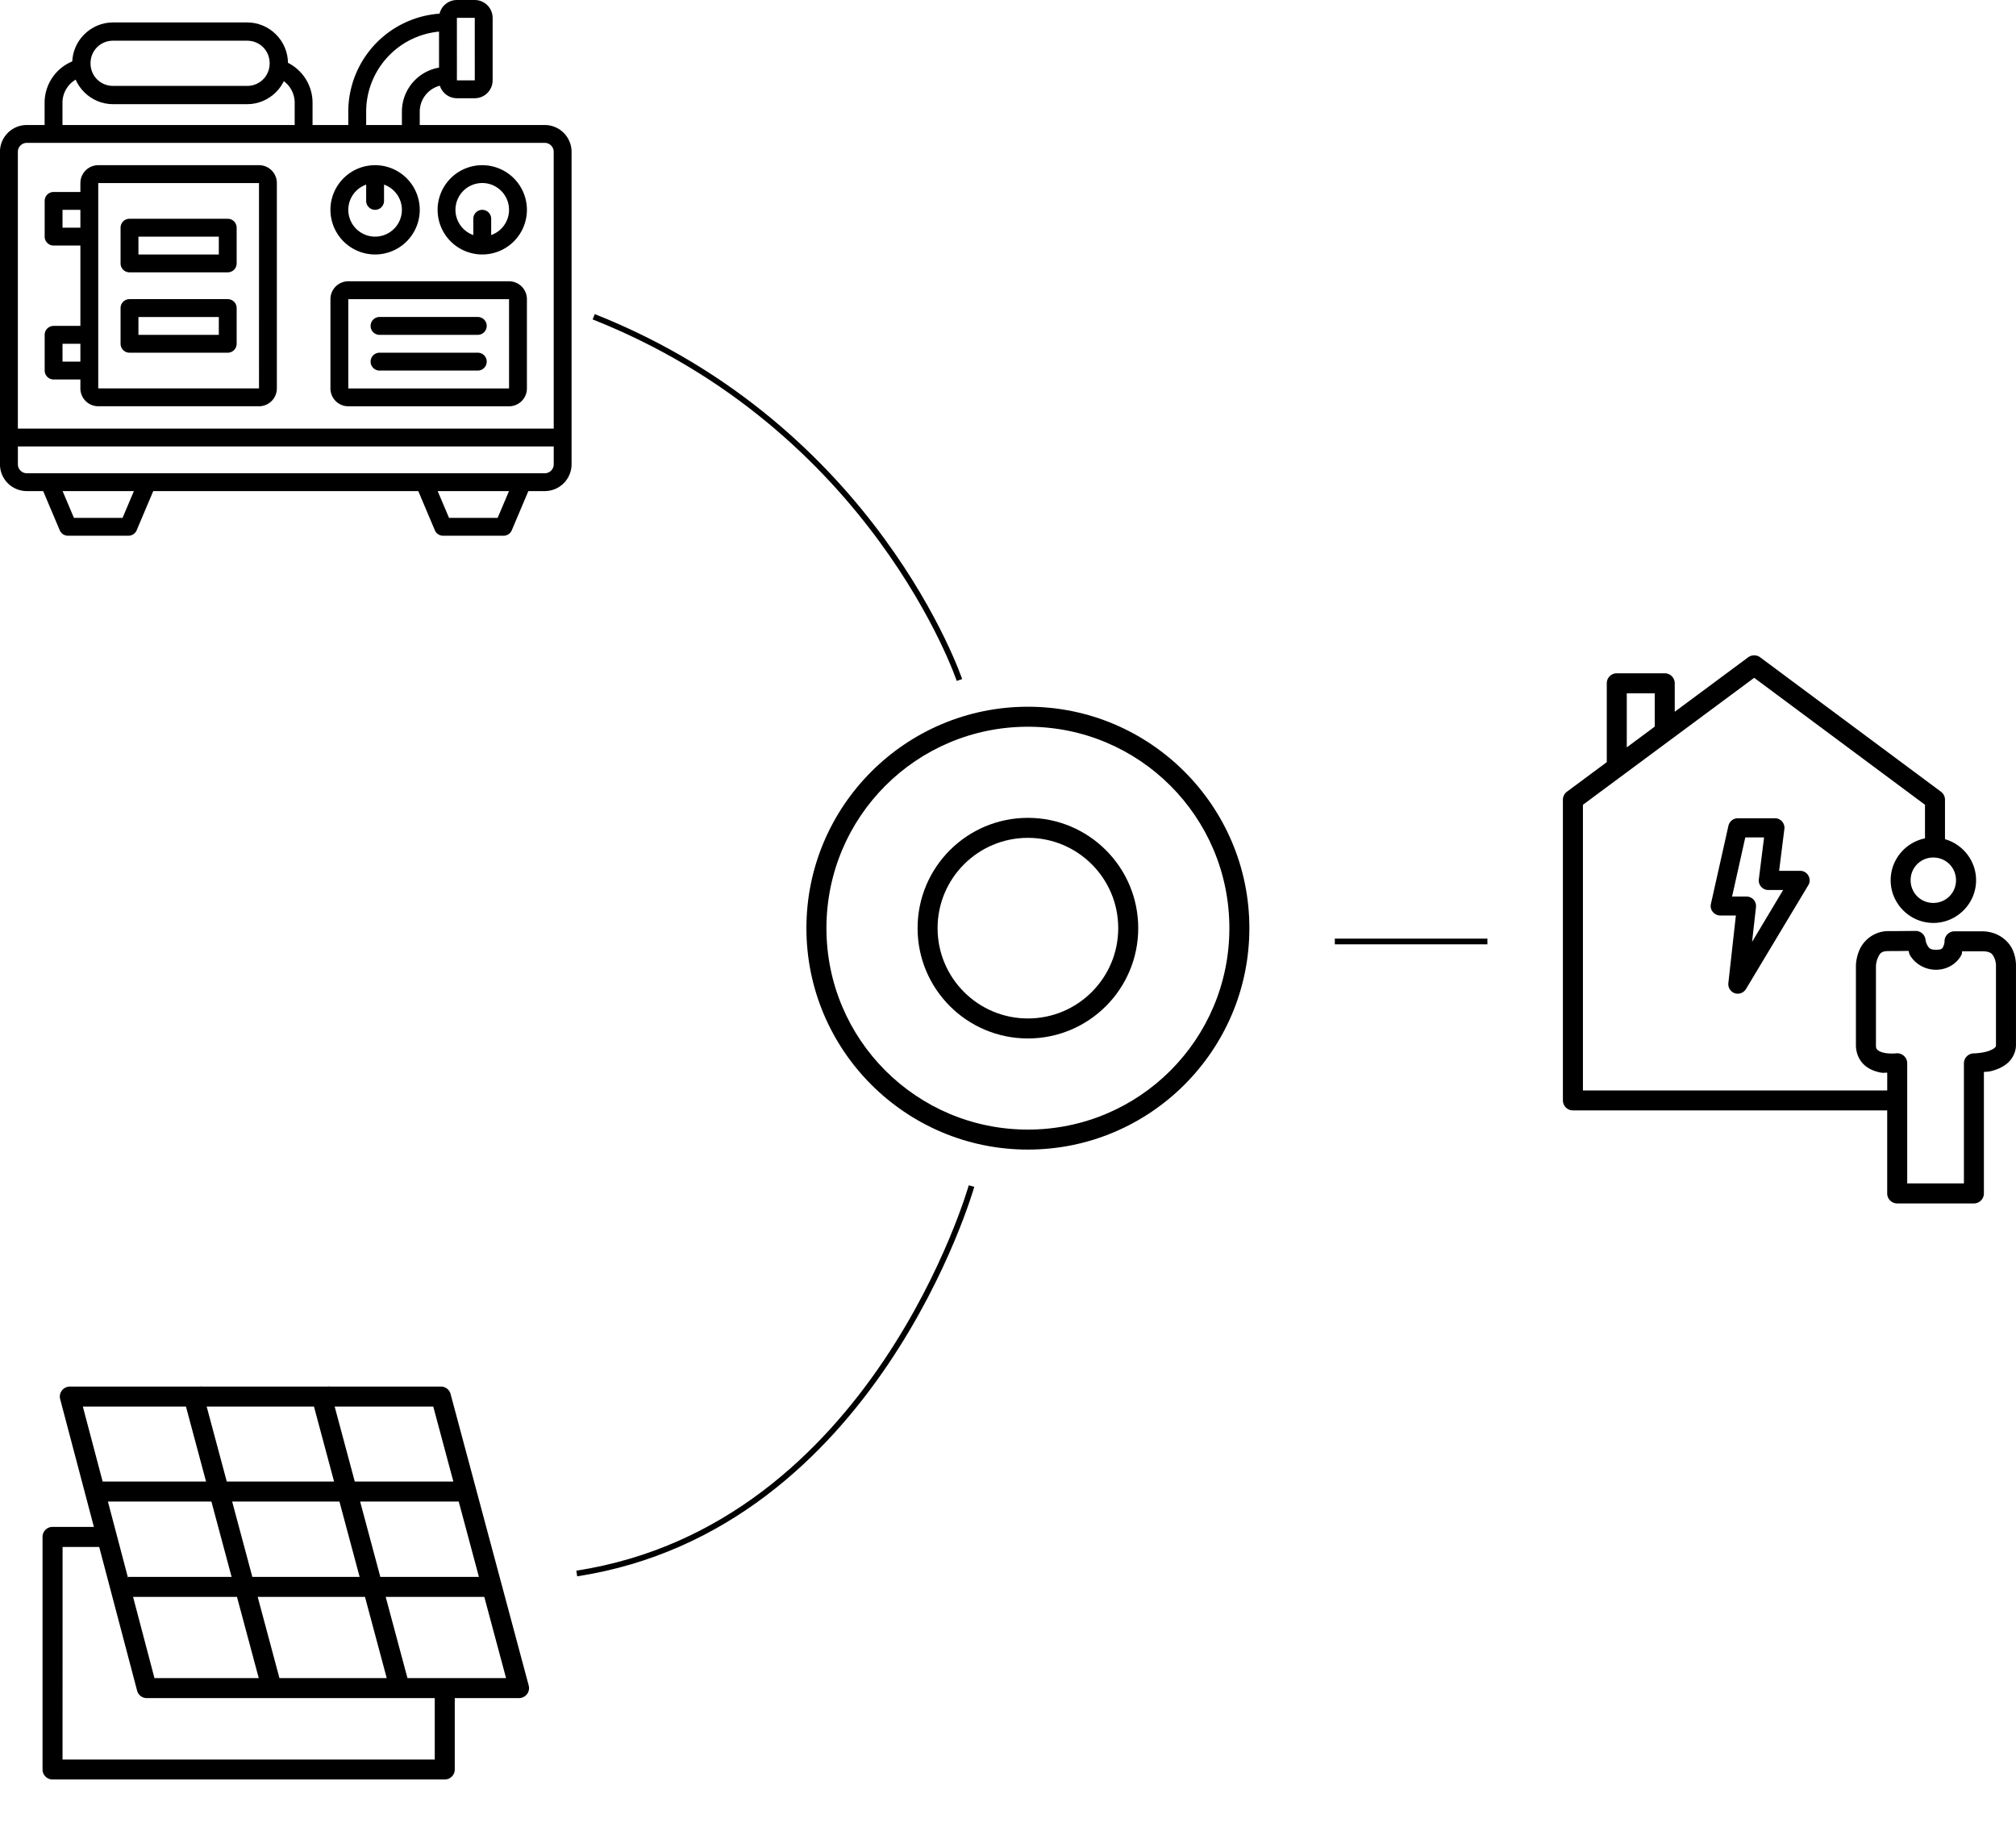 <?xml version="1.0" encoding="UTF-8" standalone="no"?>
<svg
   xmlns:dc="http://purl.org/dc/elements/1.1/"
   xmlns:cc="http://creativecommons.org/ns#"
   xmlns:rdf="http://www.w3.org/1999/02/22-rdf-syntax-ns#"
   xmlns:svg="http://www.w3.org/2000/svg"
   xmlns="http://www.w3.org/2000/svg"
   xmlns:sodipodi="http://sodipodi.sourceforge.net/DTD/sodipodi-0.dtd"
   xmlns:inkscape="http://www.inkscape.org/namespaces/inkscape"
   id="svg17967"
   version="1.1"
   viewBox="0 0 93.321 84.96"
   height="84.96mm"
   width="93.321mm"
   sodipodi:docname="DPV_case.svg"
   inkscape:version="0.92.5 (2060ec1f9f, 2020-04-08)">
  <sodipodi:namedview
     pagecolor="#ffffff"
     bordercolor="#666666"
     borderopacity="1"
     objecttolerance="10"
     gridtolerance="10"
     guidetolerance="10"
     inkscape:pageopacity="0"
     inkscape:pageshadow="2"
     inkscape:window-width="1920"
     inkscape:window-height="1028"
     id="namedview8"
     showgrid="false"
     inkscape:zoom="2.3599999"
     inkscape:cx="124.94078"
     inkscape:cy="169.91525"
     inkscape:window-x="0"
     inkscape:window-y="0"
     inkscape:window-maximized="1"
     inkscape:current-layer="svg17967"
     fit-margin-top="0"
     fit-margin-left="0"
     fit-margin-right="0"
     fit-margin-bottom="0"
     showguides="false" />
  <defs
     id="defs17961" />
  <path
     inkscape:connector-curvature="0"
     style="color:#000000;font-style:normal;font-variant:normal;font-weight:normal;font-stretch:normal;font-size:medium;line-height:normal;font-family:sans-serif;font-variant-ligatures:normal;font-variant-position:normal;font-variant-caps:normal;font-variant-numeric:normal;font-variant-alternates:normal;font-feature-settings:normal;text-indent:0;text-align:start;text-decoration:none;text-decoration-line:none;text-decoration-style:solid;text-decoration-color:#000000;letter-spacing:normal;word-spacing:normal;text-transform:none;writing-mode:lr-tb;direction:ltr;text-orientation:mixed;dominant-baseline:auto;baseline-shift:baseline;text-anchor:start;white-space:normal;shape-padding:0;clip-rule:nonzero;display:inline;overflow:visible;visibility:visible;opacity:1;isolation:auto;mix-blend-mode:normal;color-interpolation:sRGB;color-interpolation-filters:linearRGB;solid-color:#000000;solid-opacity:1;vector-effect:none;fill:#000000;fill-opacity:1;fill-rule:nonzero;stroke:none;stroke-width:0.926;stroke-linecap:round;stroke-linejoin:round;stroke-miterlimit:4;stroke-dasharray:none;stroke-dashoffset:0;stroke-opacity:1;paint-order:normal;color-rendering:auto;image-rendering:auto;shape-rendering:auto;text-rendering:auto;enable-background:accumulate"
     d="m 81.218,30.342 a 0.463,0.463 0 0 0 -0.294,0.09 l -3.4,2.522 v -1.317 a 0.463,0.463 0 0 0 -0.463,-0.464 h -2.22 a 0.463,0.463 0 0 0 -0.463,0.464 v 3.65 l -1.843,1.367 a 0.463,0.463 0 0 0 -0.188,0.372 v 13.921 a 0.463,0.463 0 0 0 0.463,0.464 h 14.549 v 3.844 a 0.463,0.463 0 0 0 0.463,0.463 h 3.55 a 0.463,0.463 0 0 0 0.463,-0.463 v -5.624 c 0.158,-0.017 0.198,8.73e-4 0.409,-0.06 0.225,-0.065 0.468,-0.163 0.684,-0.349 0.216,-0.187 0.392,-0.496 0.392,-0.843 v -3.675 c 0,0 0.016,-0.377 -0.175,-0.77 -0.191,-0.393 -0.679,-0.815 -1.398,-0.815 h -1.271 a 0.463,0.463 0 0 0 -0.463,0.474 c 0,0 -0.004,0.115 -0.052,0.214 -0.048,0.099 -0.053,0.167 -0.341,0.167 -0.285,0 -0.332,-0.088 -0.401,-0.207 -0.069,-0.118 -0.084,-0.24 -0.084,-0.24 a 0.463,0.463 0 0 0 -0.467,-0.426 c 0,0 -0.841,0.009 -1.254,0.009 -0.684,0 -1.144,0.449 -1.324,0.838 -0.18,0.389 -0.179,0.759 -0.179,0.759 a 0.463,0.463 0 0 0 0,0.006 v 3.683 c 0,0.364 0.154,0.694 0.375,0.899 0.221,0.205 0.479,0.3 0.711,0.352 0.19,0.043 0.213,0.015 0.363,0.018 v 0.822 H 73.274 V 37.261 l 7.927,-5.879 7.907,5.878 v 1.556 c -0.903,0.182 -1.589,0.984 -1.589,1.938 0,1.086 0.89,1.977 1.977,1.977 1.086,0 1.977,-0.891 1.977,-1.977 0,-0.9 -0.612,-1.663 -1.439,-1.9 v -1.827 a 0.463,0.463 0 0 0 -0.186,-0.371 l -8.37,-6.223 a 0.463,0.463 0 0 0 -0.258,-0.091 z m -5.914,1.758 h 1.294 v 1.542 l -1.294,0.96 z m 5.138,5.786 c -0.207,0 -0.384,0.141 -0.432,0.344 l -0.811,3.62 c -0.031,0.132 -3.43e-4,0.269 0.088,0.37 0.084,0.106 0.212,0.167 0.344,0.167 h 0.723 l -0.348,3.131 c -0.022,0.207 0.102,0.401 0.296,0.467 0.049,0.018 0.093,0.022 0.141,0.022 0.15,0 0.296,-0.079 0.379,-0.216 l 2.884,-4.806 c 0.084,-0.137 0.084,-0.304 0.004,-0.445 -0.079,-0.141 -0.225,-0.221 -0.383,-0.221 h -0.971 l 0.243,-1.936 c 0.018,-0.123 -0.022,-0.251 -0.106,-0.348 -0.084,-0.097 -0.203,-0.15 -0.331,-0.15 z m 0.348,0.886 h 0.869 l -0.242,1.936 c -0.018,0.123 0.022,0.251 0.106,0.348 0.084,0.097 0.203,0.15 0.331,0.15 h 0.688 l -1.438,2.403 0.181,-1.61 c 0.013,-0.123 -0.026,-0.251 -0.11,-0.344 -0.084,-0.093 -0.203,-0.146 -0.331,-0.146 h -0.666 z m 8.703,0.931 c 0.586,0 1.051,0.465 1.051,1.051 0,0.586 -0.465,1.051 -1.051,1.051 -0.586,0 -1.05,-0.465 -1.05,-1.051 0,-0.586 0.464,-1.051 1.05,-1.051 z m -1.142,4.325 c 0.03,0.091 0.007,0.101 0.067,0.204 0.185,0.319 0.61,0.667 1.202,0.667 0.589,0 1.013,-0.359 1.173,-0.687 0.042,-0.086 0.017,-0.089 0.038,-0.168 h 0.915 c 0.419,0 0.487,0.132 0.566,0.295 0.079,0.163 0.082,0.341 0.082,0.341 a 0.463,0.463 0 0 0 0,0.011 v 3.687 c 0,0.079 -0.009,0.089 -0.071,0.143 -0.062,0.054 -0.191,0.118 -0.337,0.16 -0.293,0.085 -0.615,0.09 -0.615,0.09 a 0.463,0.463 0 0 0 -0.461,0.463 v 5.557 h -2.625 v -5.562 a 0.463,0.463 0 0 0 -0.52,-0.459 c 0,0 -0.303,0.031 -0.564,-0.028 -0.131,-0.029 -0.235,-0.081 -0.285,-0.128 -0.05,-0.047 -0.078,-0.075 -0.078,-0.22 v -3.677 c 0,0 0.009,-0.201 0.093,-0.382 0.084,-0.181 0.144,-0.301 0.485,-0.301 0.316,0 0.678,-0.004 0.937,-0.007 z"
     id="path1406" />
  <path
     inkscape:connector-curvature="0"
     id="path1753"
     d="m 9.315,64.185 -0.049,0.013 h -6.033 a 0.463,0.463 0 0 0 -0.448,0.581 l 1.561,5.915 h -1.914 a 0.463,0.463 0 0 0 -0.463,0.463 v 10.769 a 0.463,0.463 0 0 0 0.463,0.463 H 20.588 a 0.463,0.463 0 0 0 0.463,-0.463 v -3.306 h 2.976 a 0.463,0.463 0 0 0 0.447,-0.583 l -3.617,-13.497 a 0.463,0.463 0 0 0 -0.447,-0.343 h -5.167 l -0.004,-0.013 -0.048,0.013 H 9.318 Z m -5.48,0.939 h 4.773 l 0.93,3.47 h -4.787 z m 5.732,0 h 4.967 l 0.93,3.47 h -4.967 z m 5.925,0 h 4.564 l 0.93,3.47 h -4.564 z m 5.738,4.381 0.939,3.504 h -4.564 l -0.935,-3.489 h 4.56 z m -16.235,0.015 h 4.791 l 0.935,3.489 H 5.93 v 0.06 z m 5.751,0 h 4.966 l 0.935,3.489 h -4.966 z m -7.849,2.102 h 1.695 l 1.755,6.655 a 0.463,0.463 0 0 0 0.448,0.345 H 20.125 v 2.843 H 2.895 Z m 3.263,2.314 h 4.81 l 1.008,3.76 H 7.15 Z m 5.769,0 h 4.966 l 1.007,3.76 h -4.966 z m 5.925,0 h 4.564 l 1.008,3.76 h -4.564 z"
     style="color:#000000;font-style:normal;font-variant:normal;font-weight:normal;font-stretch:normal;font-size:medium;line-height:normal;font-family:sans-serif;font-variant-ligatures:normal;font-variant-position:normal;font-variant-caps:normal;font-variant-numeric:normal;font-variant-alternates:normal;font-feature-settings:normal;text-indent:0;text-align:start;text-decoration:none;text-decoration-line:none;text-decoration-style:solid;text-decoration-color:#000000;letter-spacing:normal;word-spacing:normal;text-transform:none;writing-mode:lr-tb;direction:ltr;text-orientation:mixed;dominant-baseline:auto;baseline-shift:baseline;text-anchor:start;white-space:normal;shape-padding:0;clip-rule:nonzero;display:inline;overflow:visible;visibility:visible;opacity:1;isolation:auto;mix-blend-mode:normal;color-interpolation:sRGB;color-interpolation-filters:linearRGB;solid-color:#000000;solid-opacity:1;vector-effect:none;fill:#000000;fill-opacity:1;fill-rule:nonzero;stroke:none;stroke-width:0.926;stroke-linecap:butt;stroke-linejoin:round;stroke-miterlimit:4;stroke-dasharray:none;stroke-dashoffset:0;stroke-opacity:1;color-rendering:auto;image-rendering:auto;shape-rendering:auto;text-rendering:auto;enable-background:accumulate" />
  <g
     transform="translate(143.782,-181.003)"
     id="layer1-3">
    <path
       inkscape:connector-curvature="0"
       d="m -118.564,186.791 h -5.788 v -0.62 a 1.242,1.242 0 0 1 1.24,-1.24 h 0.428 a 1.655,1.655 0 0 1 -0.014,-0.207 v -0.62 h -0.413 a 2.069,2.069 0 0 0 -2.067,2.067 v 0.62 h -1.654 v -0.62 a 3.725,3.725 0 0 1 3.721,-3.721 h 0.413 v -0.62 a 1.655,1.655 0 0 1 0.014,-0.207 h -0.428 a 4.553,4.553 0 0 0 -4.548,4.548 v 0.62 h -1.654 v -1.034 a 2.07,2.07 0 0 0 -1.473,-1.979 2.137,2.137 0 0 1 -0.043,0.87 1.24,1.24 0 0 1 0.689,1.109 v 1.034 h -10.749 v -1.034 a 1.24,1.24 0 0 1 0.689,-1.109 2.137,2.137 0 0 1 -0.043,-0.87 2.07,2.07 0 0 0 -1.473,1.979 v 1.034 h -0.827 a 1.242,1.242 0 0 0 -1.24,1.24 v 14.469 a 1.242,1.242 0 0 0 1.24,1.24 h 0.76 l 0.768,1.815 a 0.413,0.413 0 0 0 0.381,0.252 h 2.798 a 0.413,0.413 0 0 0 0.381,-0.252 l 0.768,-1.815 h 12.268 l 0.768,1.815 a 0.413,0.413 0 0 0 0.381,0.252 h 2.798 a 0.413,0.413 0 0 0 0.381,-0.252 l 0.768,-1.815 h 0.76 a 1.242,1.242 0 0 0 1.24,-1.24 v -14.469 a 1.242,1.242 0 0 0 -1.24,-1.24 z m -19.545,18.19 h -2.25 l -0.525,-1.24 h 3.3 z m 17.363,0 h -2.25 l -0.525,-1.24 h 3.3 z m 2.596,-2.48 a 0.414,0.414 0 0 1 -0.413,0.413 h -23.978 a 0.414,0.414 0 0 1 -0.413,-0.413 v -0.827 h 24.805 z m 0,-1.654 h -24.805 v -12.816 a 0.414,0.414 0 0 1 0.413,-0.413 h 23.978 a 0.414,0.414 0 0 1 0.413,0.413 z"
       id="path976"
       style="fill:#000000;stroke-width:0.207" />
    <path
       inkscape:connector-curvature="0"
       d="m -131.793,188.651 h -7.441 a 0.828,0.828 0 0 0 -0.827,0.827 v 0.413 h -1.24 a 0.413,0.413 0 0 0 -0.413,0.413 v 1.654 a 0.413,0.413 0 0 0 0.413,0.413 h 1.24 v 3.721 h -1.24 a 0.413,0.413 0 0 0 -0.413,0.413 v 1.654 a 0.413,0.413 0 0 0 0.413,0.413 h 1.24 v 0.413 a 0.828,0.828 0 0 0 0.827,0.827 h 7.441 a 0.828,0.828 0 0 0 0.827,-0.827 v -9.508 a 0.828,0.828 0 0 0 -0.827,-0.827 z m -8.268,9.095 h -0.827 v -0.827 h 0.827 z m 0,-6.201 h -0.827 v -0.827 h 0.827 z m 0.827,7.441 v -9.508 h 7.441 l 5e-4,9.508 z"
       id="path978"
       style="fill:#000000;stroke-width:0.207" />
    <path
       inkscape:connector-curvature="0"
       d="m -120.218,194.026 h -7.441 a 0.828,0.828 0 0 0 -0.827,0.827 v 4.134 a 0.828,0.828 0 0 0 0.827,0.827 h 7.441 a 0.828,0.828 0 0 0 0.827,-0.827 v -4.134 a 0.828,0.828 0 0 0 -0.827,-0.827 z m -7.441,4.961 v -4.134 h 7.441 l 4.2e-4,4.134 z"
       id="path980"
       style="fill:#000000;stroke-width:0.207" />
    <path
       inkscape:connector-curvature="0"
       d="m -121.665,195.679 h -4.548 a 0.413,0.413 0 0 0 0,0.827 h 4.548 a 0.413,0.413 0 0 0 0,-0.827 z"
       id="path982"
       style="fill:#000000;stroke-width:0.207" />
    <path
       inkscape:connector-curvature="0"
       d="m -121.665,197.333 h -4.548 a 0.413,0.413 0 0 0 0,0.827 h 4.548 a 0.413,0.413 0 0 0 0,-0.827 z"
       id="path984"
       style="fill:#000000;stroke-width:0.207" />
    <path
       inkscape:connector-curvature="0"
       d="m -133.24,191.132 h -4.548 a 0.413,0.413 0 0 0 -0.413,0.413 v 1.654 a 0.413,0.413 0 0 0 0.413,0.413 h 4.548 a 0.413,0.413 0 0 0 0.413,-0.413 v -1.654 a 0.413,0.413 0 0 0 -0.413,-0.413 z m -0.413,1.654 h -3.721 v -0.827 h 3.721 z"
       id="path988"
       style="fill:#000000;stroke-width:0.207" />
    <path
       inkscape:connector-curvature="0"
       d="m -133.24,194.853 h -4.548 a 0.413,0.413 0 0 0 -0.413,0.413 v 1.654 a 0.413,0.413 0 0 0 0.413,0.413 h 4.548 a 0.413,0.413 0 0 0 0.413,-0.413 v -1.654 a 0.413,0.413 0 0 0 -0.413,-0.413 z m -0.413,1.654 h -3.721 v -0.827 h 3.721 z"
       id="path990"
       style="fill:#000000;stroke-width:0.207" />
    <path
       inkscape:connector-curvature="0"
       d="m -122.632,185.551 h 0.827 c 0.456,-5.3e-4 0.826,-0.37 0.827,-0.827 v -2.894 c -6.1e-4,-0.456 -0.37,-0.826 -0.827,-0.827 h -0.827 c -0.456,5.2e-4 -0.826,0.37 -0.827,0.827 v 2.894 c 5.3e-4,0.456 0.37,0.826 0.827,0.827 z m 0,-3.721 h 0.827 l 4.2e-4,2.894 h -0.827 z"
       id="path992"
       style="fill:#000000;stroke-width:0.207" />
    <path
       inkscape:connector-curvature="0"
       d="m -121.458,188.651 a 2.067,2.067 0 1 0 2.067,2.067 2.069,2.069 0 0 0 -2.067,-2.067 z m 0.413,3.235 v -0.754 a 0.413,0.413 0 0 0 -0.827,0 v 0.754 a 1.24,1.24 0 1 1 0.827,0 z"
       id="path994"
       style="fill:#000000;stroke-width:0.207" />
    <path
       inkscape:connector-curvature="0"
       d="m -126.419,192.785 a 2.067,2.067 0 1 0 -2.067,-2.067 2.069,2.069 0 0 0 2.067,2.067 z m -0.413,-3.235 v 0.754 a 0.413,0.413 0 0 0 0.827,0 v -0.754 a 1.24,1.24 0 1 1 -0.827,0 z"
       id="path996"
       style="fill:#000000;stroke-width:0.207" />
    <path
       inkscape:connector-curvature="0"
       id="rect5388"
       d="m -138.547,182.041 c -1.041,0 -1.893,0.851 -1.893,1.893 0,1.041 0.851,1.893 1.893,1.893 h 6.203 c 1.041,0 1.893,-0.851 1.893,-1.893 0,-1.041 -0.851,-1.893 -1.893,-1.893 z m 0,0.846 h 6.203 c 0.587,0 1.045,0.46 1.045,1.047 0,0.587 -0.458,1.047 -1.045,1.047 h -6.203 c -0.587,0 -1.045,-0.46 -1.045,-1.047 0,-0.587 0.458,-1.047 1.045,-1.047 z"
       style="color:#000000;font-style:normal;font-variant:normal;font-weight:normal;font-stretch:normal;font-size:medium;line-height:normal;font-family:sans-serif;font-variant-ligatures:normal;font-variant-position:normal;font-variant-caps:normal;font-variant-numeric:normal;font-variant-alternates:normal;font-feature-settings:normal;text-indent:0;text-align:start;text-decoration:none;text-decoration-line:none;text-decoration-style:solid;text-decoration-color:#000000;letter-spacing:normal;word-spacing:normal;text-transform:none;writing-mode:lr-tb;direction:ltr;text-orientation:mixed;dominant-baseline:auto;baseline-shift:baseline;text-anchor:start;white-space:normal;shape-padding:0;clip-rule:nonzero;display:inline;overflow:visible;visibility:visible;opacity:1;isolation:auto;mix-blend-mode:normal;color-interpolation:sRGB;color-interpolation-filters:linearRGB;solid-color:#000000;solid-opacity:1;vector-effect:none;fill:#000000;fill-opacity:1;fill-rule:nonzero;stroke:none;stroke-width:0.847;stroke-linecap:round;stroke-linejoin:round;stroke-miterlimit:4;stroke-dasharray:none;stroke-dashoffset:0;stroke-opacity:1;paint-order:normal;color-rendering:auto;image-rendering:auto;shape-rendering:auto;text-rendering:auto;enable-background:accumulate" />
  </g>
  <g
     transform="translate(181.736,-111.662)"
     id="layer1-6">
    <rect
       style="opacity:0;fill:#000000;fill-opacity:1;stroke:none;stroke-width:0.15;stroke-linecap:round;stroke-linejoin:round;stroke-miterlimit:4;stroke-dasharray:none;stroke-dashoffset:0;stroke-opacity:1;paint-order:normal"
       id="rect842"
       width="26.458"
       height="26.458"
       x="-147.222"
       y="141.463"
       ry="0.489" />
    <path
       inkscape:connector-curvature="0"
       id="path1515"
       d="m -134.154,144.383 c -5.657,0 -10.253,4.595 -10.253,10.252 0,5.657 4.596,10.252 10.253,10.252 5.657,0 10.252,-4.595 10.252,-10.252 0,-5.657 -4.595,-10.252 -10.252,-10.252 z m 0,0.926 c 5.156,0 9.326,4.17 9.326,9.326 0,5.156 -4.17,9.326 -9.326,9.326 -5.156,0 -9.326,-4.17 -9.326,-9.326 0,-5.156 4.17,-9.326 9.326,-9.326 z"
       style="color:#000000;font-style:normal;font-variant:normal;font-weight:normal;font-stretch:normal;font-size:medium;line-height:normal;font-family:sans-serif;font-variant-ligatures:normal;font-variant-position:normal;font-variant-caps:normal;font-variant-numeric:normal;font-variant-alternates:normal;font-feature-settings:normal;text-indent:0;text-align:start;text-decoration:none;text-decoration-line:none;text-decoration-style:solid;text-decoration-color:#000000;letter-spacing:normal;word-spacing:normal;text-transform:none;writing-mode:lr-tb;direction:ltr;text-orientation:mixed;dominant-baseline:auto;baseline-shift:baseline;text-anchor:start;white-space:normal;shape-padding:0;clip-rule:nonzero;display:inline;overflow:visible;visibility:visible;opacity:1;isolation:auto;mix-blend-mode:normal;color-interpolation:sRGB;color-interpolation-filters:linearRGB;solid-color:#000000;solid-opacity:1;vector-effect:none;fill:#000000;fill-opacity:1;fill-rule:nonzero;stroke:none;stroke-width:0.926;stroke-linecap:round;stroke-linejoin:round;stroke-miterlimit:4;stroke-dasharray:none;stroke-dashoffset:0;stroke-opacity:1;paint-order:normal;color-rendering:auto;image-rendering:auto;shape-rendering:auto;text-rendering:auto;enable-background:accumulate" />
    <circle
       r="4.644"
       cy="154.635"
       cx="-134.154"
       id="path5640"
       style="opacity:1;fill:none;fill-opacity:1;stroke:#000000;stroke-width:0.926;stroke-linecap:round;stroke-linejoin:round;stroke-miterlimit:4;stroke-dasharray:none;stroke-dashoffset:0;stroke-opacity:1;paint-order:normal" />
  </g>
  <path
     style="fill:none;stroke:#000000;stroke-width:0.265px;stroke-linecap:butt;stroke-linejoin:miter;stroke-opacity:1"
     d="m 27.483,14.666 c 13.005,5.157 16.929,16.817 16.929,16.817"
     id="path873"
     inkscape:connector-curvature="0" />
  <path
     style="fill:none;stroke:#000000;stroke-width:0.265px;stroke-linecap:butt;stroke-linejoin:miter;stroke-opacity:1"
     d="M 26.698,72.852 C 40.488,70.721 44.972,54.914 44.972,54.914"
     id="path875"
     inkscape:connector-curvature="0" />
  <path
     style="fill:none;stroke:#000000;stroke-width:0.265px;stroke-linecap:butt;stroke-linejoin:miter;stroke-opacity:1"
     d="m 61.789,43.59 c 6.054,0 5.381,0 6.166,0 0.785,0 0.897,0 0.897,0"
     id="path885"
     inkscape:connector-curvature="0" />
</svg>
